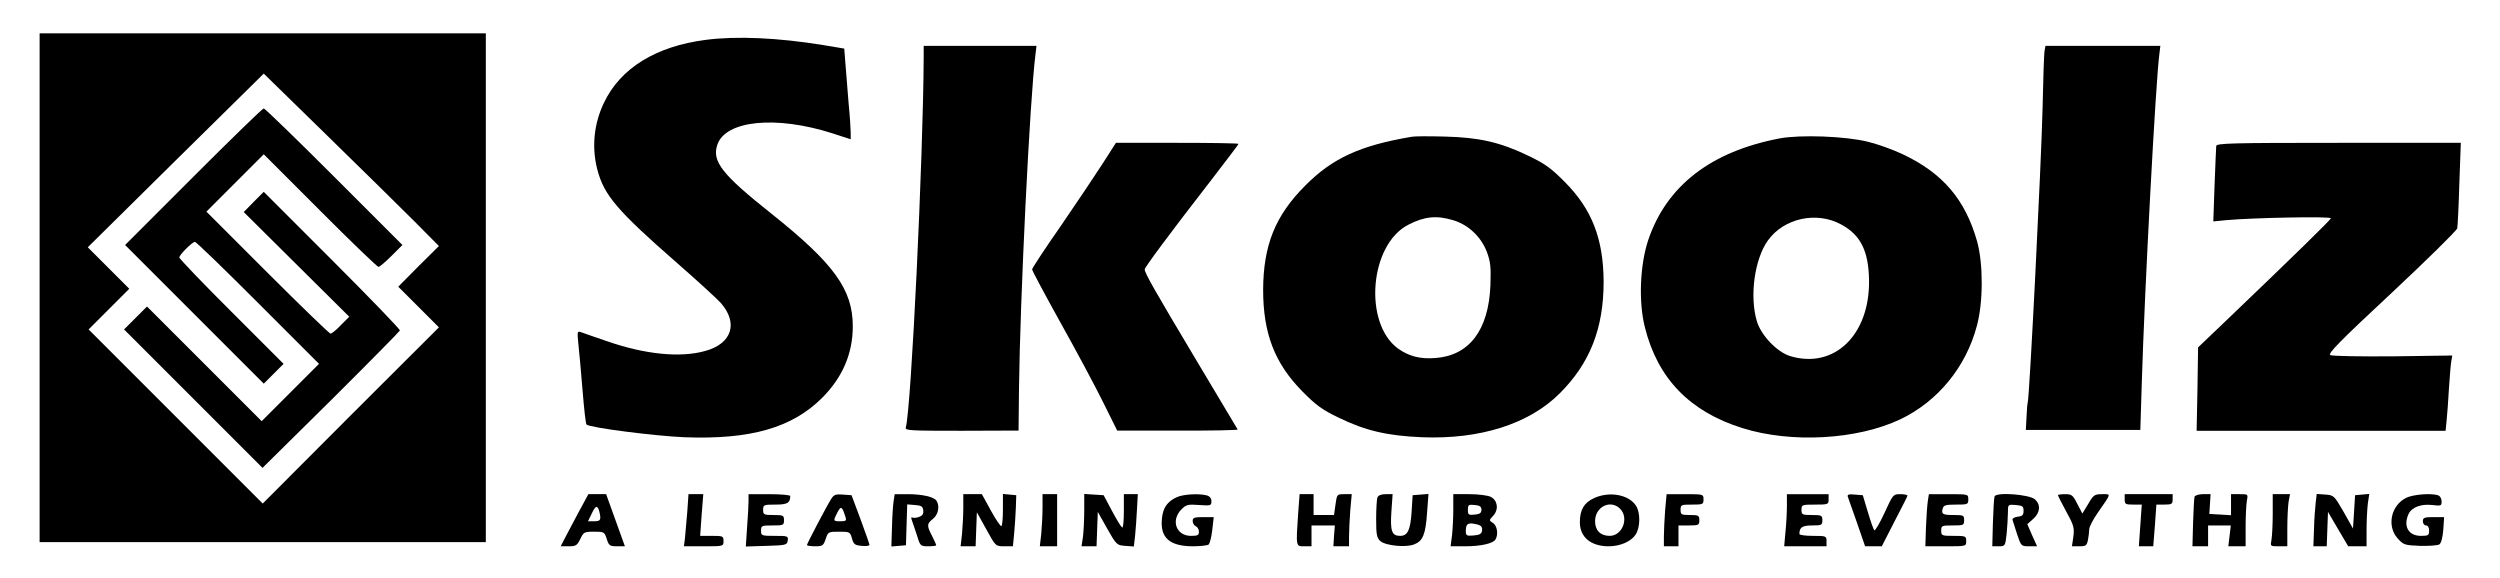 <?xml version="1.0" standalone="no"?>
<!DOCTYPE svg PUBLIC "-//W3C//DTD SVG 20010904//EN"
 "http://www.w3.org/TR/2001/REC-SVG-20010904/DTD/svg10.dtd">
<svg version="1.0" xmlns="http://www.w3.org/2000/svg"
 width="1199pt" height="277pt" viewBox="0 0 1199 277"
 preserveAspectRatio="xMidYMid meet">

<g transform="translate(0,277) scale(0.1,-0.1)"
fill="#000000" stroke="none">
<path d="M190 1390 l0 -1220 1070 0 1070 0 0 1220 0 1220 -1070 0 -1070 0 0
-1220z m1800 316 l115 -116 -98 -97 -97 -98 98 -98 97 -97 -423 -422 -422
-423 -418 418 -417 417 98 98 97 97 -100 100 -99 99 422 417 422 416 305 -298
c168 -164 357 -350 420 -413z"/>
<path d="M927 1922 l-327 -327 333 -333 332 -332 48 48 47 47 -250 250 c-138
137 -250 255 -250 260 0 13 62 75 75 75 6 0 142 -132 302 -292 l293 -293 -137
-137 -138 -138 -275 275 -275 275 -55 -55 -55 -55 332 -332 332 -332 328 324
c180 179 329 330 331 335 1 6 -145 157 -326 338 l-327 327 -48 -48 -48 -49
253 -251 253 -251 -40 -40 c-21 -23 -44 -41 -50 -41 -5 0 -142 132 -303 293
l-292 292 138 138 137 137 270 -270 c148 -149 275 -270 280 -270 6 0 34 24 63
53 l52 52 -328 328 c-180 180 -332 327 -337 327 -6 0 -157 -147 -338 -328z"/>
<path d="M3386 2579 c-241 -31 -411 -136 -490 -303 -48 -101 -59 -213 -31
-320 32 -122 95 -196 375 -441 102 -89 199 -178 217 -198 85 -97 53 -195 -74
-230 -119 -34 -290 -17 -473 47 -58 20 -114 39 -124 43 -18 6 -18 2 -12 -58 4
-35 13 -135 20 -222 7 -86 15 -160 19 -163 14 -15 327 -55 469 -61 318 -12
518 45 663 191 97 98 145 212 145 341 0 176 -89 300 -390 540 -237 188 -286
251 -260 330 39 118 281 142 551 56 l89 -29 0 31 c0 17 -4 81 -10 141 -5 61
-12 145 -15 187 l-6 76 -102 17 c-215 35 -413 44 -561 25z"/>
<path d="M4430 2498 c-2 -480 -60 -1693 -86 -1779 -4 -14 25 -15 268 -15 l273
1 2 195 c5 435 52 1394 79 1608 l5 42 -270 0 -271 0 0 -52z"/>
<path d="M9806 2528 c-3 -13 -7 -140 -10 -283 -6 -253 -62 -1375 -71 -1405 -2
-8 -5 -41 -6 -74 l-3 -58 275 0 274 0 7 226 c13 440 67 1448 84 1574 l5 42
-275 0 -276 0 -4 -22z"/>
<path d="M6770 2114 c-248 -42 -380 -103 -510 -234 -144 -144 -201 -286 -202
-500 0 -208 55 -352 187 -486 67 -68 96 -89 175 -127 129 -63 234 -87 400 -94
277 -11 512 63 659 209 146 145 212 312 212 537 -1 205 -56 347 -185 477 -67
68 -97 89 -176 127 -135 65 -236 88 -400 92 -74 2 -146 2 -160 -1z m199 -400
c72 -21 134 -79 162 -152 18 -49 20 -73 17 -162 -9 -213 -101 -335 -263 -347
-74 -6 -128 8 -181 46 -166 123 -135 498 50 593 78 40 135 46 215 22z"/>
<path d="M8534 2106 c-329 -63 -541 -227 -629 -487 -40 -120 -47 -298 -16
-419 61 -245 215 -404 467 -483 235 -74 551 -56 758 42 180 86 315 251 367
448 31 113 31 299 1 406 -57 201 -165 327 -358 418 -45 21 -119 48 -165 59
-108 27 -324 35 -425 16z m297 -413 c93 -50 131 -128 133 -268 3 -262 -167
-426 -378 -363 -63 19 -140 100 -160 167 -36 121 -11 299 53 388 77 107 234
141 352 76z"/>
<path d="M5288 1985 c-35 -54 -125 -189 -200 -298 -76 -109 -138 -203 -138
-209 0 -6 61 -120 136 -255 75 -134 167 -306 204 -381 l68 -137 290 0 c160 -1
289 2 288 5 -2 3 -93 156 -203 340 -199 333 -243 411 -243 428 0 10 117 168
318 427 72 94 132 172 132 175 0 3 -132 5 -294 5 l-294 0 -64 -100z"/>
<path d="M10629 2070 c-1 -8 -4 -93 -8 -189 l-6 -173 60 6 c131 12 508 19 504
9 -4 -10 -183 -185 -506 -494 l-131 -125 -3 -200 -4 -200 597 0 597 0 5 50 c3
28 8 96 11 151 4 55 8 114 11 130 l5 30 -284 -4 c-157 -1 -292 1 -301 6 -13 7
47 68 294 298 171 160 312 299 315 310 2 11 7 108 10 215 l7 195 -586 0 c-514
0 -586 -2 -587 -15z"/>
<path d="M2772 308 c-27 -51 -57 -108 -66 -125 l-17 -33 39 0 c34 0 40 4 55
35 16 33 19 35 66 35 48 0 50 -1 61 -35 10 -32 15 -35 49 -35 l38 0 -45 125
-45 125 -43 0 -42 0 -50 -92z m102 10 c10 -41 7 -48 -24 -48 l-30 0 17 35 c19
41 28 44 37 13z"/>
<path d="M3296 313 c-4 -49 -9 -105 -11 -125 l-5 -38 95 0 c95 0 95 0 95 25 0
24 -3 25 -56 25 l-56 0 7 100 8 100 -36 0 -35 0 -6 -87z"/>
<path d="M3590 367 c0 -19 -3 -75 -7 -126 l-6 -92 99 3 c94 3 99 4 102 26 3
21 0 22 -62 22 -64 0 -66 1 -66 25 0 24 3 25 55 25 52 0 55 1 55 25 0 23 -3
25 -50 25 -47 0 -50 2 -50 25 0 24 3 25 59 25 57 0 71 8 71 41 0 5 -45 9 -100
9 l-100 0 0 -33z"/>
<path d="M3987 378 c-23 -36 -117 -216 -117 -222 0 -3 18 -6 39 -6 36 0 40 3
51 35 11 34 13 35 64 35 51 0 53 -1 62 -32 8 -29 14 -33 47 -36 20 -2 37 0 37
5 0 4 -20 60 -43 123 l-43 115 -41 3 c-35 3 -44 -1 -56 -20z m67 -85 c7 -20 4
-23 -23 -23 -36 0 -36 1 -15 42 17 33 23 30 38 -19z"/>
<path d="M4286 368 c-3 -18 -7 -75 -8 -126 l-3 -93 35 3 35 3 3 98 3 98 37 -3
c30 -2 38 -7 40 -26 2 -16 -3 -25 -20 -31 -13 -5 -27 -6 -32 -3 -5 3 -7 -1 -4
-9 3 -8 14 -40 24 -71 17 -57 18 -58 56 -58 21 0 38 2 38 5 0 3 -9 23 -20 45
-26 50 -25 58 5 82 25 20 33 60 17 86 -12 19 -69 32 -139 32 l-62 0 -5 -32z"/>
<path d="M4620 336 c0 -34 -3 -91 -6 -125 l-7 -61 36 0 36 0 3 82 3 81 45 -81
c45 -82 45 -82 86 -82 l42 0 6 63 c3 34 7 89 8 122 l2 60 -32 3 -32 3 0 -74
c0 -40 -3 -77 -7 -80 -3 -4 -26 29 -50 73 l-44 80 -45 0 -44 0 0 -64z"/>
<path d="M5000 336 c0 -34 -3 -91 -6 -125 l-7 -61 42 0 41 0 0 125 0 125 -35
0 -35 0 0 -64z"/>
<path d="M5200 322 c0 -44 -3 -100 -6 -126 l-7 -46 36 0 36 0 3 83 3 82 45
-80 c44 -78 46 -80 87 -83 l41 -3 6 53 c3 29 7 86 9 126 l4 72 -33 0 -34 0 0
-80 c0 -44 -3 -80 -7 -80 -5 0 -26 35 -49 78 l-41 77 -47 3 -46 3 0 -79z"/>
<path d="M5645 386 c-45 -20 -67 -50 -72 -100 -11 -94 35 -136 149 -136 34 0
68 4 74 8 6 4 14 35 18 70 l7 62 -51 0 c-42 0 -50 -3 -50 -19 0 -10 7 -21 15
-25 8 -3 15 -15 15 -26 0 -17 -6 -20 -38 -20 -71 0 -98 74 -46 127 23 23 31
25 85 21 55 -4 59 -3 59 18 0 14 -8 24 -22 28 -38 10 -111 6 -143 -8z"/>
<path d="M6226 308 c-11 -161 -11 -158 29 -158 l35 0 0 50 0 50 56 0 56 0 -4
-50 -3 -50 38 0 37 0 0 48 c0 27 3 83 6 125 l7 77 -36 0 c-35 0 -35 -1 -42
-50 l-7 -50 -49 0 -49 0 0 50 0 50 -34 0 -33 0 -7 -92z"/>
<path d="M6606 384 c-3 -9 -6 -55 -6 -103 0 -76 3 -90 20 -106 25 -22 122 -32
162 -16 42 16 55 48 62 149 l7 93 -38 -3 -38 -3 -5 -81 c-6 -87 -19 -114 -55
-114 -40 0 -48 23 -42 115 l6 85 -33 0 c-22 0 -36 -6 -40 -16z"/>
<path d="M6970 328 c0 -40 -3 -97 -6 -125 l-7 -53 69 0 c76 0 133 13 146 32
15 24 9 67 -12 80 -19 12 -19 13 1 34 28 30 22 74 -11 91 -14 7 -60 13 -102
13 l-78 0 0 -72z m135 -3 c0 -15 -8 -21 -32 -23 -30 -3 -33 -1 -33 23 0 24 3
26 33 23 24 -2 32 -8 32 -23z m-17 -71 c16 -5 22 -13 20 -28 -2 -16 -11 -22
-40 -24 -34 -3 -38 -1 -38 21 0 37 11 43 58 31z"/>
<path d="M7645 381 c-48 -22 -68 -56 -68 -116 0 -71 53 -115 138 -115 56 0
108 23 130 57 22 34 23 105 1 138 -35 53 -127 70 -201 36z m125 -51 c44 -44
11 -130 -50 -130 -44 0 -70 26 -70 70 0 70 74 106 120 60z"/>
<path d="M7986 323 c-3 -42 -6 -98 -6 -125 l0 -48 35 0 35 0 0 50 0 50 50 0
c47 0 50 2 50 25 0 23 -4 25 -45 25 -41 0 -45 2 -45 25 0 24 3 25 55 25 52 0
55 1 55 25 0 25 -1 25 -89 25 l-88 0 -7 -77z"/>
<path d="M8570 343 c0 -32 -3 -88 -7 -125 l-6 -68 102 0 101 0 0 25 c0 24 -2
25 -65 25 -36 0 -65 4 -65 9 0 32 14 41 61 41 46 0 49 2 49 25 0 23 -3 25 -50
25 -47 0 -50 2 -50 25 0 24 2 25 65 25 63 0 65 1 65 25 l0 25 -100 0 -100 0 0
-57z"/>
<path d="M8862 388 c3 -7 22 -64 44 -125 l39 -113 40 0 40 0 60 117 c33 64 62
120 63 125 2 4 -13 8 -33 8 -36 0 -36 -1 -77 -90 -23 -50 -45 -87 -49 -83 -4
4 -18 44 -31 88 l-24 80 -39 3 c-28 3 -36 0 -33 -10z"/>
<path d="M9246 368 c-3 -18 -7 -75 -9 -125 l-3 -93 98 0 c98 0 98 0 98 25 0
24 -3 25 -60 25 -57 0 -60 1 -60 25 0 24 3 25 55 25 52 0 55 1 55 25 0 23 -3
25 -48 25 -55 0 -62 4 -55 31 5 16 14 19 64 19 56 0 59 1 59 25 0 25 0 25 -95
25 l-94 0 -5 -32z"/>
<path d="M9566 389 c-3 -8 -6 -65 -8 -126 l-3 -113 31 0 c31 0 31 1 38 61 3
34 6 80 6 101 0 39 0 39 38 36 32 -3 37 -6 37 -28 0 -20 -6 -26 -28 -28 -16
-2 -27 -9 -25 -15 2 -7 12 -38 22 -69 19 -57 20 -58 58 -58 l38 0 -24 53 -23
53 29 26 c33 30 36 67 8 93 -27 24 -187 36 -194 14z"/>
<path d="M9870 395 c0 -3 18 -39 40 -79 36 -65 39 -78 34 -119 l-7 -47 35 0
c32 0 36 3 42 31 3 17 6 40 6 51 0 11 19 48 43 82 64 92 63 86 19 86 -37 0
-42 -4 -67 -47 l-28 -46 -24 46 c-21 42 -27 47 -58 47 -19 0 -35 -2 -35 -5z"/>
<path d="M10190 375 c0 -23 4 -25 41 -25 l41 0 -7 -100 -7 -100 35 0 34 0 8
100 7 100 39 0 c35 0 39 3 39 25 l0 25 -115 0 -115 0 0 -25z"/>
<path d="M10525 388 c-2 -7 -5 -64 -7 -125 l-3 -113 37 0 38 0 0 50 0 50 55 0
54 0 -6 -50 -6 -50 42 0 41 0 0 94 c0 51 3 108 6 125 6 31 6 31 -35 31 l-41 0
0 -51 0 -50 -52 3 -52 3 3 48 3 47 -37 0 c-20 0 -37 -6 -40 -12z"/>
<path d="M10900 306 c0 -51 -3 -108 -6 -125 -6 -31 -6 -31 35 -31 l41 0 0 88
c0 48 3 104 6 125 l7 37 -42 0 -41 0 0 -94z"/>
<path d="M11106 358 c-3 -24 -7 -80 -8 -125 l-3 -83 32 0 32 0 3 83 3 82 48
-82 49 -83 44 0 44 0 0 79 c0 43 3 99 6 125 l7 47 -34 -3 -34 -3 -5 -80 -5
-80 -45 80 c-45 78 -47 80 -87 83 l-42 3 -5 -43z"/>
<path d="M11541 383 c-74 -36 -95 -136 -42 -195 28 -31 33 -33 108 -36 43 -1
84 2 92 7 9 6 16 33 19 70 l4 61 -51 0 c-44 0 -51 -3 -51 -20 0 -11 7 -20 15
-20 9 0 15 -9 15 -25 0 -22 -4 -25 -39 -25 -60 0 -86 46 -60 104 15 33 59 50
114 44 42 -5 45 -4 45 17 0 13 -7 26 -16 29 -31 12 -119 5 -153 -11z"/>
</g>
</svg>
